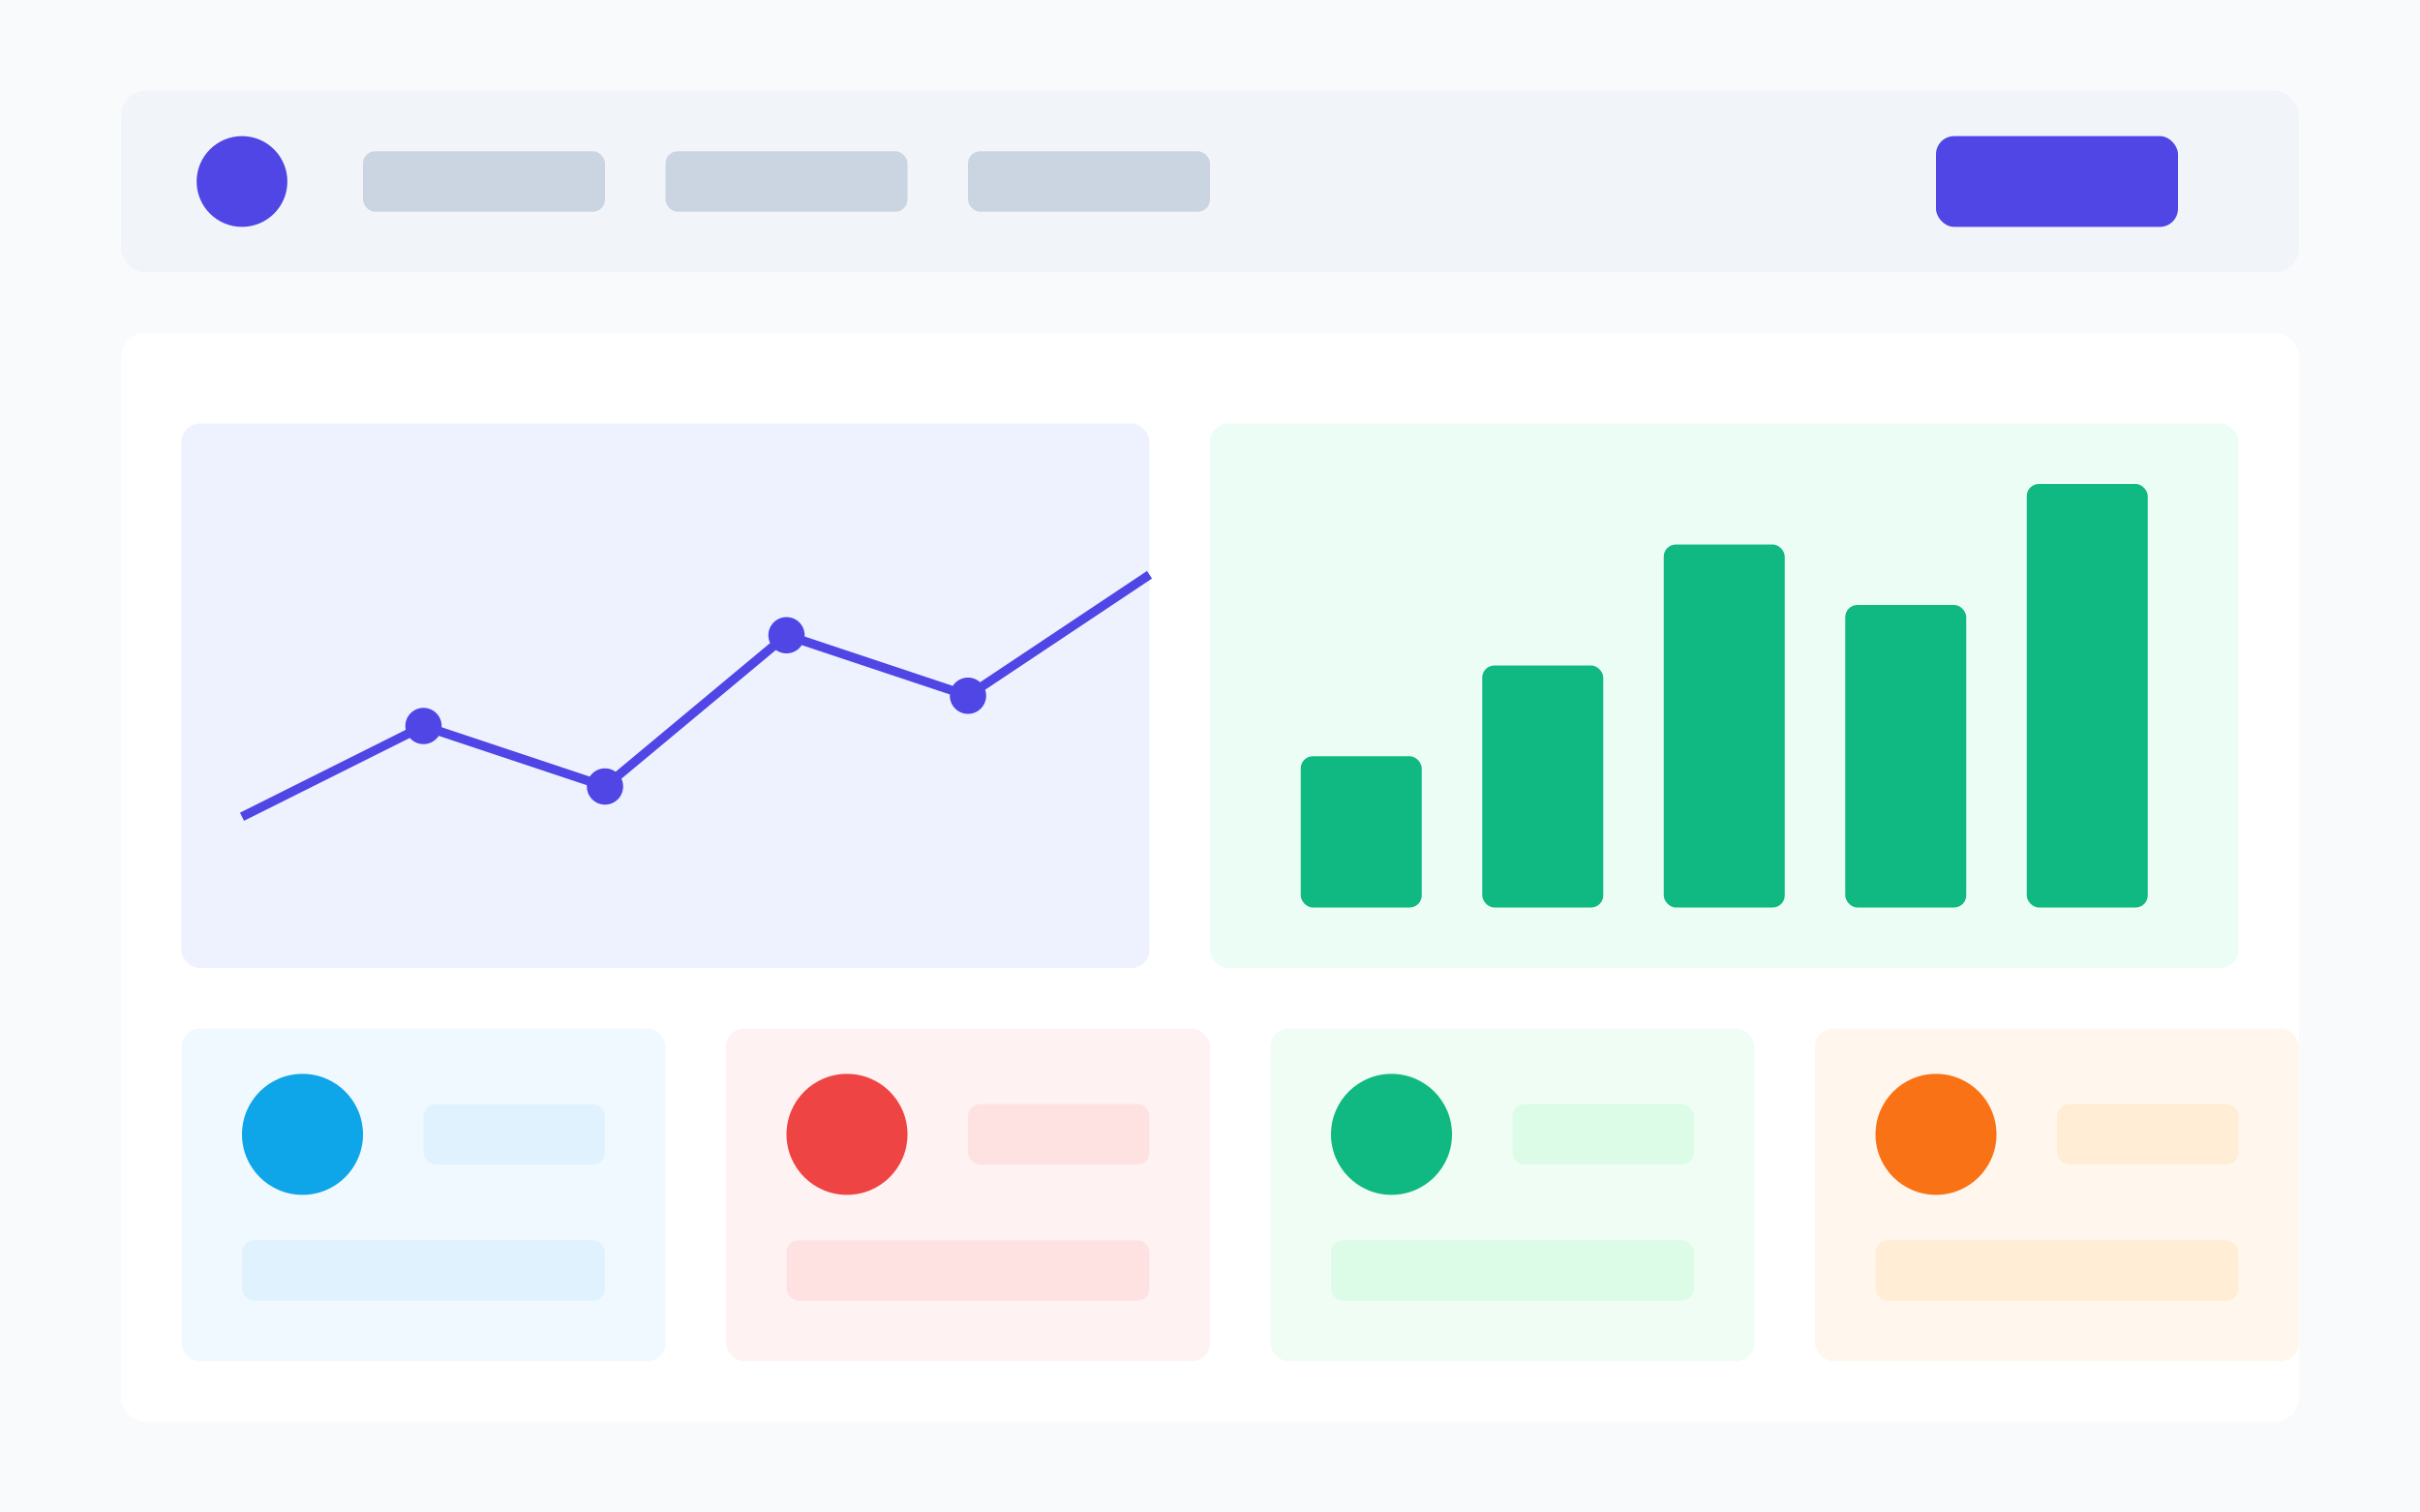 <?xml version="1.0" encoding="UTF-8"?>
<svg width="800px" height="500px" viewBox="0 0 800 500" version="1.1" xmlns="http://www.w3.org/2000/svg" xmlns:xlink="http://www.w3.org/1999/xlink">
    <g stroke="none" stroke-width="1" fill="none" fill-rule="evenodd">
        <rect fill="#F8FAFC" x="0" y="0" width="800" height="500"></rect>
        
        <!-- Header -->
        <rect fill="#F1F5F9" x="40" y="30" width="720" height="60" rx="8"></rect>
        <circle fill="#4F46E5" cx="80" cy="60" r="15"></circle>
        <rect fill="#CBD5E1" x="120" y="50" width="80" height="20" rx="4"></rect>
        <rect fill="#CBD5E1" x="220" y="50" width="80" height="20" rx="4"></rect>
        <rect fill="#CBD5E1" x="320" y="50" width="80" height="20" rx="4"></rect>
        <rect fill="#4F46E5" x="640" y="45" width="80" height="30" rx="6"></rect>
        
        <!-- Chart Area -->
        <rect fill="#FFFFFF" x="40" y="110" width="720" height="360" rx="8"></rect>
        
        <!-- Line Chart -->
        <rect fill="#EEF2FF" x="60" y="140" width="320" height="180" rx="6"></rect>
        <path d="M80,270 L140,240 L200,260 L260,210 L320,230 L380,190" stroke="#4F46E5" stroke-width="3"></path>
        <circle fill="#4F46E5" cx="140" cy="240" r="6"></circle>
        <circle fill="#4F46E5" cx="200" cy="260" r="6"></circle>
        <circle fill="#4F46E5" cx="260" cy="210" r="6"></circle>
        <circle fill="#4F46E5" cx="320" cy="230" r="6"></circle>
        
        <!-- Bar Chart -->
        <rect fill="#ECFDF5" x="400" y="140" width="340" height="180" rx="6"></rect>
        <rect fill="#10B981" x="430" y="250" width="40" height="50" rx="4"></rect>
        <rect fill="#10B981" x="490" y="220" width="40" height="80" rx="4"></rect>
        <rect fill="#10B981" x="550" y="180" width="40" height="120" rx="4"></rect>
        <rect fill="#10B981" x="610" y="200" width="40" height="100" rx="4"></rect>
        <rect fill="#10B981" x="670" y="160" width="40" height="140" rx="4"></rect>
        
        <!-- Metrics -->
        <rect fill="#F0F9FF" x="60" y="340" width="160" height="110" rx="6"></rect>
        <circle fill="#0EA5E9" cx="100" cy="375" r="20"></circle>
        <rect fill="#E0F2FE" x="140" y="365" width="60" height="20" rx="4"></rect>
        <rect fill="#E0F2FE" x="80" y="410" width="120" height="20" rx="4"></rect>
        
        <rect fill="#FEF2F2" x="240" y="340" width="160" height="110" rx="6"></rect>
        <circle fill="#EF4444" cx="280" cy="375" r="20"></circle>
        <rect fill="#FEE2E2" x="320" y="365" width="60" height="20" rx="4"></rect>
        <rect fill="#FEE2E2" x="260" y="410" width="120" height="20" rx="4"></rect>
        
        <rect fill="#F0FDF4" x="420" y="340" width="160" height="110" rx="6"></rect>
        <circle fill="#10B981" cx="460" cy="375" r="20"></circle>
        <rect fill="#DCFCE7" x="500" y="365" width="60" height="20" rx="4"></rect>
        <rect fill="#DCFCE7" x="440" y="410" width="120" height="20" rx="4"></rect>
        
        <rect fill="#FFF7ED" x="600" y="340" width="160" height="110" rx="6"></rect>
        <circle fill="#F97316" cx="640" cy="375" r="20"></circle>
        <rect fill="#FFEDD5" x="680" y="365" width="60" height="20" rx="4"></rect>
        <rect fill="#FFEDD5" x="620" y="410" width="120" height="20" rx="4"></rect>
    </g>
</svg>